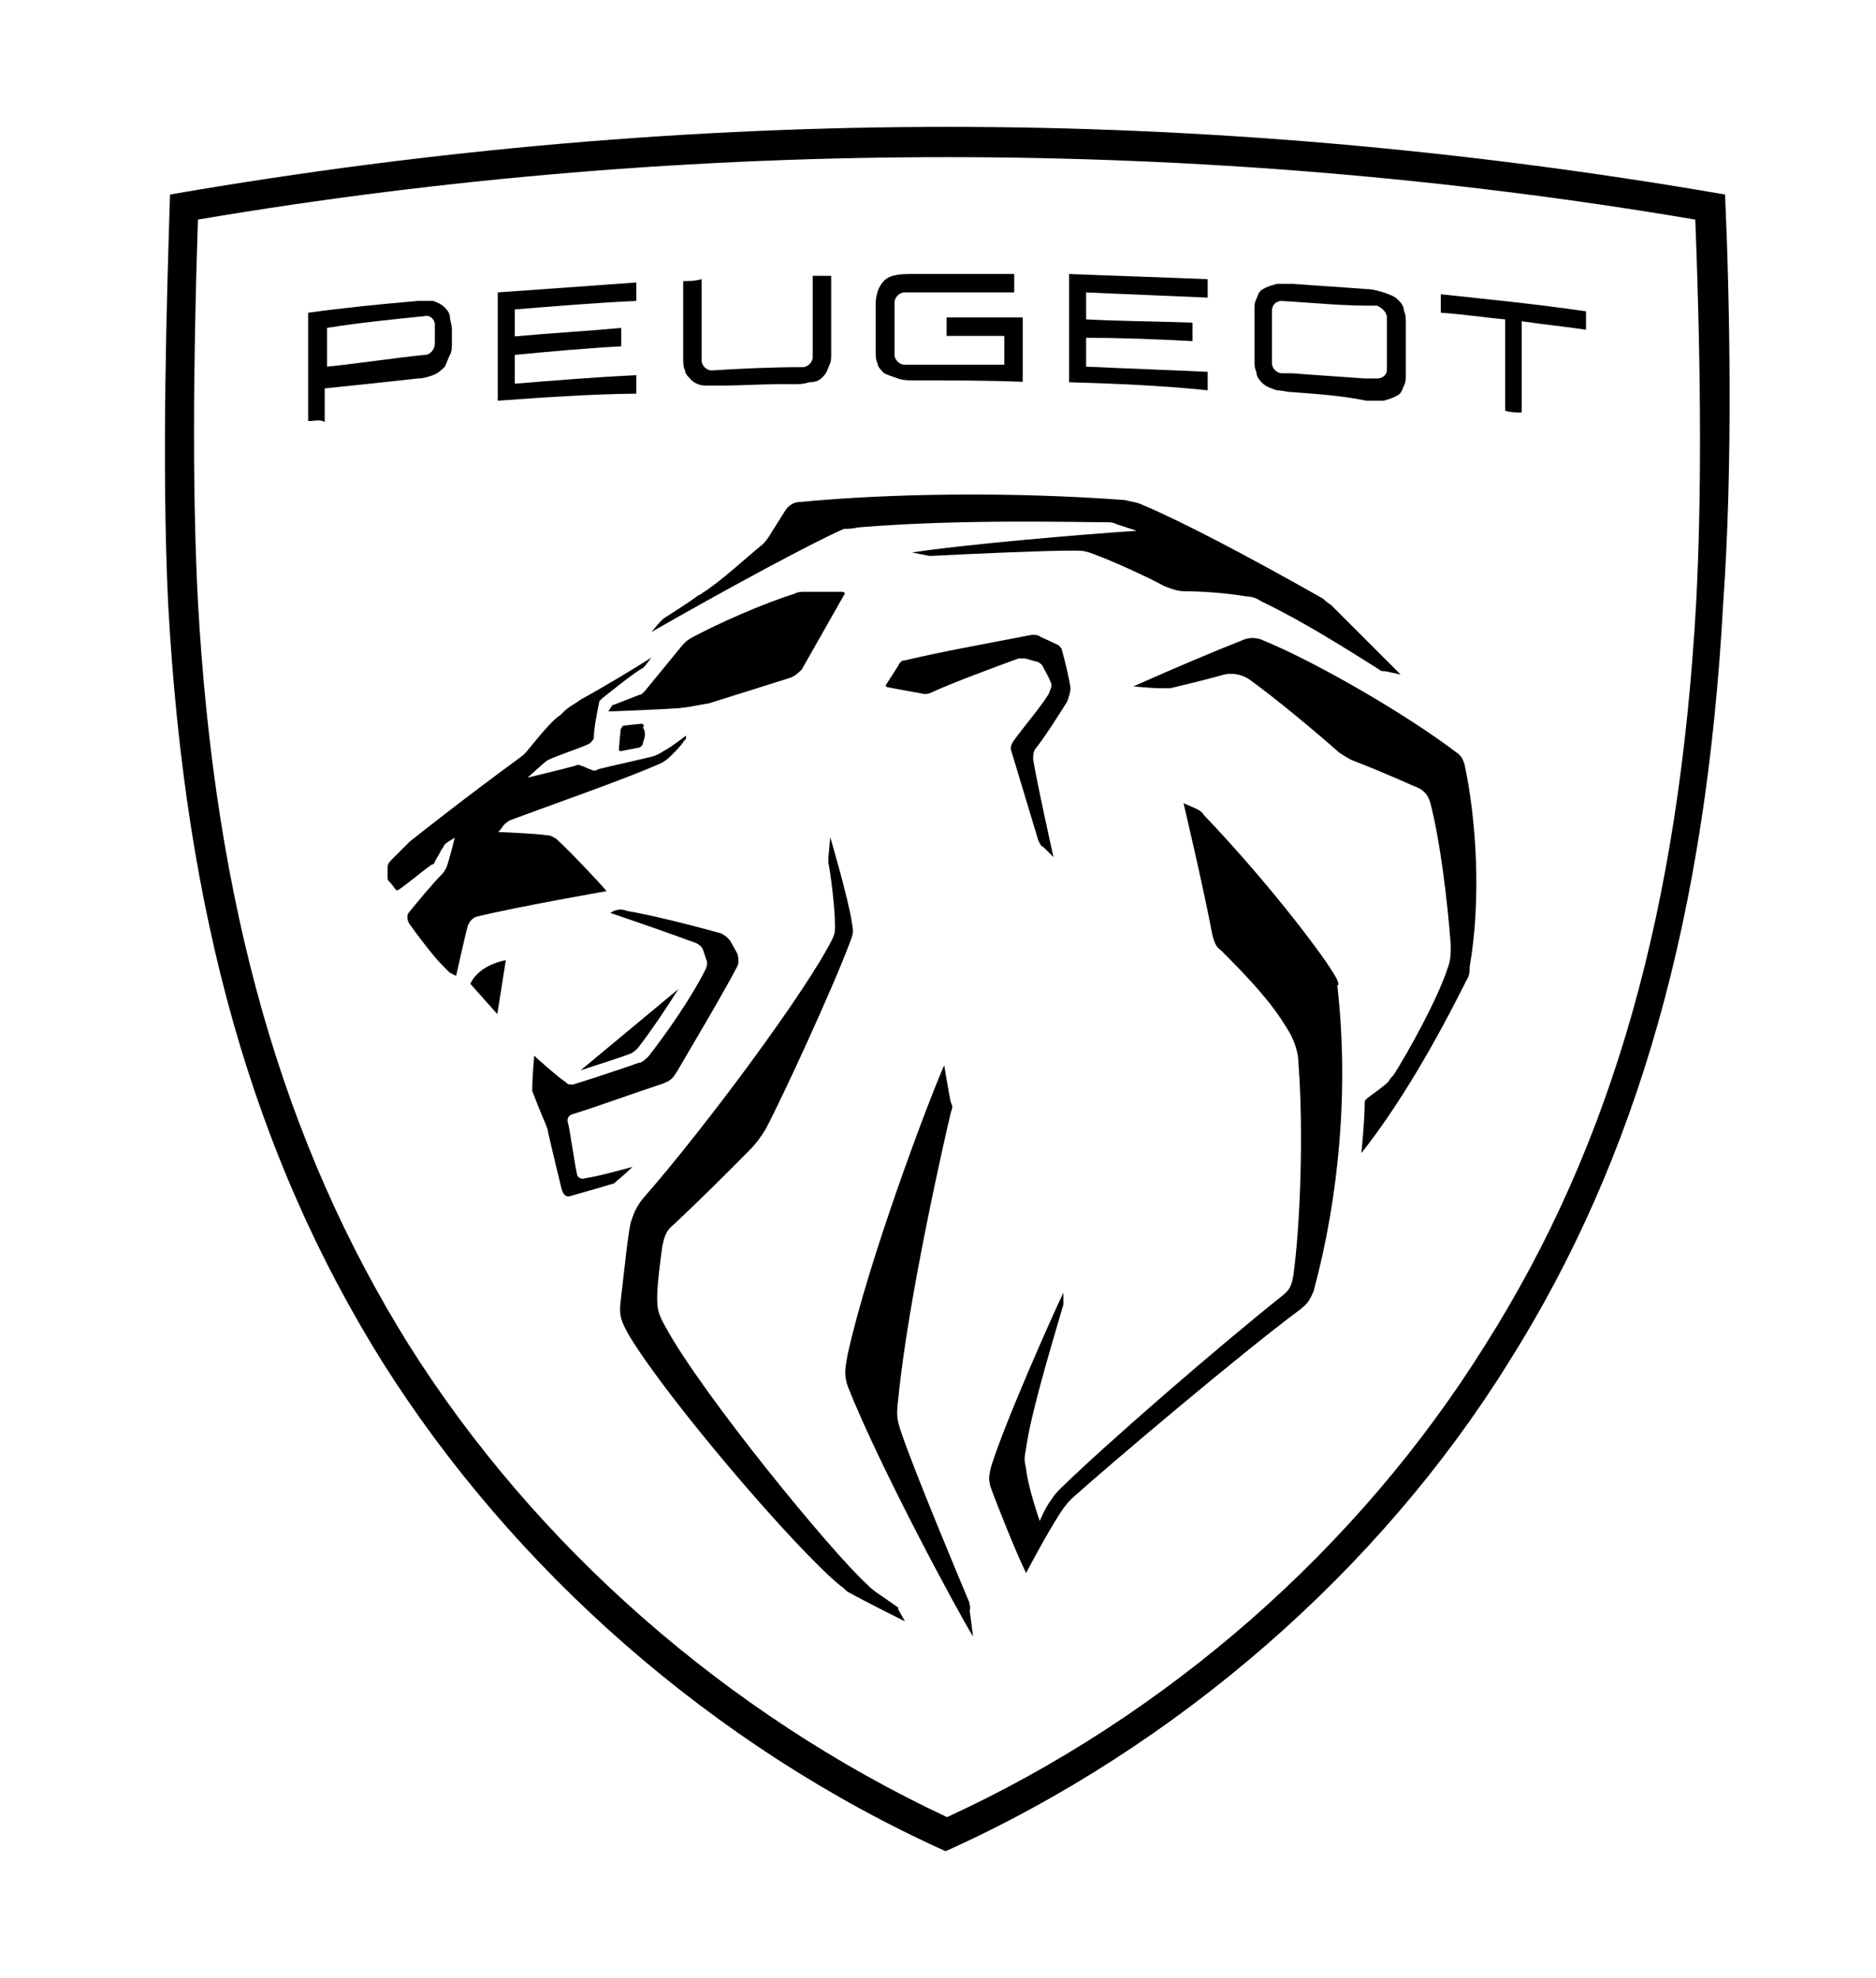 <?xml version="1.0" encoding="UTF-8"?>
<svg id="Layer_1" xmlns="http://www.w3.org/2000/svg" version="1.1" viewBox="0 0 142.618 150.382">
  <!-- Generator: Adobe Illustrator 29.5.1, SVG Export Plug-In . SVG Version: 2.1.0 Build 141)  -->
  <g>
    <path d="M44.494,89.574c-.396.143-.647-.144-.647-.396-.145-.647-.504-3.094-.647-3.738-.143-.396,0-.648.395-.756,1.653-.503,4.495-1.546,6.795-2.301.647-.253.756-.395,1.151-1.044.898-1.545,3.344-5.644,4.493-7.839.145-.252.145-.647,0-1.043l-.503-.898c-.145-.25-.647-.645-.898-.645-2.301-.649-5.393-1.402-6.94-1.654-.396-.145-.647-.145-1.043,0l-.252.142c2.193.756,4.1,1.404,6.545,2.303.251.143.395.252.503.502l.251.756c.145.252,0,.646-.143.898-1.044,2.048-2.841,4.638-4.243,6.436-.252.25-.504.503-.756.503-1.401.504-3.846,1.296-4.997,1.654-.252,0-.396,0-.502-.145-.756-.502-2.446-2.049-2.446-2.049,0,0-.144,1.654-.144,2.443v.252c.252.648.754,1.943,1.043,2.553,0,.145.144.251.144.504.252,1.151,1.043,4.386,1.043,4.386.143.504.395.648.755.504.504-.144,2.301-.647,3.092-.898.144,0,.251-.144.251-.144.504-.395,1.296-1.151,1.296-1.151,0,0-2.554.72-3.596.864Z"/>
    <path d="M48.484,79.687c.899-1.152,2.049-2.844,3.093-4.496l-7.443,6.184c1.15-.395,2.841-.897,3.848-1.293.251-.147.396-.288.503-.395Z"/>
    <path d="M48.737,55.022l-1.296.142c-.144,0-.144.145-.252.251l-.144,1.547c0,.144.144.144.144.144l1.295-.252c.144,0,.397-.144.397-.395.143-.396.251-.756,0-1.15.143-.181,0-.287-.144-.287Z"/>
    <path d="M35.757,74.795l2.049,2.301.648-4.1c-1.26.252-2.302.9-2.696,1.799Z"/>
    <path d="M101.553,74.293c-.756-1.402-4.89-6.941-10.032-12.332-.143-.252-.396-.397-.647-.504l-.899-.395s1.547,6.542,2.194,10.03c.144.505.252.899.647,1.151,2.303,2.301,3.849,3.99,4.998,5.896.503.754.898,1.795.898,2.695.396,5.143.145,12.332-.395,16.18-.143.755-.252,1.043-.9,1.546-4.996,3.991-13.122,11.038-16.717,14.524-.395.396-.503.505-.755.9-.504.646-.899,1.653-.899,1.653,0,0-.9-2.554-1.042-3.99-.145-.648-.145-.757,0-1.546.394-2.947,2.553-9.887,2.84-10.93v-.898c-.756,1.547-4.639,10.281-5.537,13.374-.145.646-.145.898,0,1.401.503,1.402,1.942,4.998,2.697,6.543,0,0,1.545-2.947,2.553-4.494.25-.393.503-.753.898-1.149,2.841-2.554,12.727-10.929,17.366-14.381.647-.504.754-.756,1.043-1.402,1.941-7.19,2.696-15.425,1.799-23.263.179.035.034-.359-.108-.611Z"/>
    <path d="M81.131,53.332c.144-.395.252-.757.252-1.043-.144-.899-.396-1.941-.648-2.84,0-.146-.144-.252-.252-.394l-1.402-.649c-.144-.142-.395-.142-.645-.142-3.346.647-6.94,1.293-9.638,1.938-.252,0-.396.147-.503.397l-.899,1.402c-.144.145,0,.252.145.252.646.143,2.192.397,2.696.504.25,0,.396,0,.646-.145,1.654-.754,4.495-1.797,6.544-2.553h.503l.899.252c.145,0,.252.143.396.252.251.504.503.898.648,1.295.144.252,0,.502-.145.899-.648,1.041-1.941,2.554-2.696,3.595-.144.254-.252.504-.144.756.503,1.653,1.547,5.142,2.049,6.794.144.252.144.396.396.504l.755.756s-1.293-5.789-1.546-7.443c0-.25,0-.502.144-.754.647-.791,1.798-2.588,2.445-3.631Z"/>
    <path d="M111.332,58.078c-.143-.396-.252-.646-.646-.898-3.738-2.842-10.534-6.796-14.635-8.487-.502-.252-1.149-.252-1.652,0-1.941.757-4.997,2.05-8.234,3.488,0,0,1.402.142,2.05.142h.756c1.042-.252,2.696-.646,4.098-1.041.646-.143,1.403,0,1.941.395,1.942,1.403,4.89,3.847,6.796,5.538.395.252.755.502,1.15.648,2.95,1.148,4.242,1.797,4.89,2.047.503.252.755.648.898,1.152.756,2.947,1.295,7.441,1.547,10.785,0,.648,0,1.148-.252,1.797-.754,2.301-2.948,6.291-4.099,8.091-.144.142-.252.252-.395.504-.397.396-1.151.898-1.655,1.295-.144.141-.144.25-.144.395,0,1.293-.252,3.738-.252,3.738,2.841-3.595,5.538-8.231,7.982-13.122.252-.396.252-.648.252-1.045.898-5.141.502-11.289-.397-15.422Z"/>
    <path d="M73.689,121.824c-.648-1.547-4.101-9.78-5.144-12.838-.397-1.148-.397-1.4-.251-2.693.755-7.695,3.596-20.062,3.991-21.718.143-.395.143-.503,0-.756-.144-.645-.503-2.839-.503-2.839-1.296,2.948-5.789,14.92-7.335,21.968-.252,1.295-.252,1.655,0,2.446,2.444,6.184,8.486,17.364,9.528,19.02l-.253-1.943c.072-.395-.034-.502-.034-.647Z"/>
    <path d="M68.295,122.22s-1.294-.898-1.653-1.15c-.36-.251-.505-.396-.757-.648-2.695-2.446-12.474-14.381-15.279-19.522-.503-.9-.647-1.295-.647-2.194,0-1.042.25-2.947.396-3.992.144-.645.251-1.149.899-1.652,1.653-1.545,4.241-4.1,5.645-5.537.647-.647.898-1.041,1.293-1.653,1.296-2.445,5.142-10.786,6.436-14.272.253-.649.253-.758.143-1.405-.251-1.796-1.653-6.544-1.653-6.544l-.143,1.547v.397c.143.646.502,3.344.502,4.746,0,.502,0,.647-.252,1.149-1.94,3.849-9.527,14.131-14.381,19.669-.503.648-.648,1.041-.899,1.797-.251,1.15-.503,3.846-.755,5.897-.144,1.149,0,1.545.647,2.696,2.948,4.891,12.728,16.322,16.072,19.02.252.145.396.397.647.505,1.15.647,4.241,2.191,4.241,2.191l-.503-.897v-.144Z"/>
    <path d="M53.877,53.475l6.185-1.942c.396-.143.647-.394.898-.647l3.201-5.646c.144-.142,0-.25-.145-.25h-2.84c-.252,0-.503,0-.756.143-2.444.756-5.896,2.303-7.837,3.344-.252.145-.396.252-.646.504l-2.949,3.595c-.144.145-.251.254-.396.254l-1.941.755c-.144,0-.144.144-.252.25l-.144.252s3.991-.145,5.394-.252c.971-.106,1.474-.25,2.229-.358Z"/>
    <path d="M65.204,40.099c7.693-.647,16.574-.395,18.769-.395.395,0,.647,0,.898.145l1.546.502c-3.848.252-13.232,1.043-17.079,1.654l1.295.252h.251c2.84-.145,8.342-.396,10.68-.396.646,0,.899,0,1.545.252,1.402.503,4.243,1.798,5.394,2.444.647.252,1.044.396,1.652.396,1.295,0,3.2.144,4.64.396.396,0,.755.143,1.15.397,2.949,1.401,6.436,3.595,8.881,5.141.144.144.252.144.502.144l1.151.252s-3.848-3.847-5.285-5.286c-.251-.142-.503-.395-.647-.504-5.646-3.199-10.787-5.895-13.628-7.082-.502-.252-.898-.252-1.399-.395-8.739-.648-17.871-.504-24.667.143-.503,0-.898.252-1.15.648-.252.395-.647,1.043-1.042,1.652-.145.252-.397.647-.648.898-1.294,1.041-3.2,2.842-4.639,3.74q-.145.142-.252.142c-.503.396-2.302,1.547-2.696,1.798q-.144.146-.251.253c-.145.145-.648.755-.648.755,5.394-3.092,12.225-6.796,14.634-7.839.251,0,.647,0,1.043-.107Z"/>
    <path d="M40,57.179q-.146.143-.252.252c-4.747,3.486-7.441,5.644-8.593,6.544-.395.395-.9.897-1.295,1.292-.396.397-.396.504-.396.756v.756q0,.145.144.252c.144.143.395.5.505.645h.142c.757-.502,1.655-1.293,2.554-1.939.144,0,.251-.145.251-.252.144-.252.396-.648.503-.898.145-.145.145-.252.253-.395.143-.147.755-.506.755-.506,0,0-.396,1.654-.647,2.303-.146.25-.252.395-.252.395-.756.754-1.941,2.191-2.554,2.947-.251.252-.145.647,0,.9.647.898,1.798,2.444,2.554,3.2.252.251.396.392.503.503.252.144.503.253.503.253,0,0,.647-2.951.898-3.849.145-.252.252-.504.648-.648,3.093-.755,9.889-1.941,9.889-1.941-.756-.899-3.093-3.345-3.848-3.993-.252-.143-.396-.25-.647-.25-.898-.145-3.739-.252-3.739-.252,0,0,.252-.252.395-.502.144-.145.251-.252.504-.396,3.487-1.293,8.233-2.949,10.93-4.098.647-.252.898-.395,1.401-.899.252-.252.647-.647.899-1.044l.143-.142v-.252s-1.15.899-1.653,1.15c-.396.252-.648.397-1.15.504-1.044.252-2.841.649-3.848.897-.252.147-.395.147-.647,0-.143,0-.503-.248-.647-.248q-.251-.145-.504,0c-.898.248-3.595.896-3.595.896,0,0,1.15-1.041,1.294-1.148q.144-.145.396-.254c.899-.395,2.05-.754,2.948-1.15.252-.143.252-.252.396-.395,0-.756.252-2.049.396-2.696,0-.252.144-.252.252-.396.503-.395,2.553-2.05,3.093-2.302l.143-.143.504-.648c-1.402.899-3.991,2.446-5.394,3.2-.504.396-.898.502-1.402,1.045l-.144.143c-.647.357-2.049,2.156-2.588,2.805Z"/>
  </g>
  <g>
    <path d="M37.841,30.463v-8.232c3.487-.252,7.084-.504,10.535-.754v1.4c-3.093.145-6.185.397-9.241.649v2.049c2.697-.25,5.394-.394,8.09-.646v1.4c-2.696.145-5.392.397-8.09.649v2.192c3.093-.251,6.185-.505,9.241-.647v1.403c-3.488.036-7.083.288-10.535.538Z"/>
    <path d="M23.425,32.009v-8.233c2.84-.396,5.536-.648,8.341-.9h1.15c.395.145.646.252.899.504.252.252.395.504.395.756s.144.502.144.897v1.045c0,.25,0,.647-.144.899-.144.252-.253.648-.395.898-.253.251-.504.505-.899.646-.396.143-.756.253-1.15.253-2.301.253-4.638.504-7.083.754v2.554c-.358-.216-.719-.072-1.258-.072ZM24.861,27.875c2.446-.25,4.999-.647,7.445-.898.395,0,.753-.397.753-.899v-1.402c0-.395-.396-.754-.753-.646-2.446.252-4.999.502-7.445.898v2.947Z"/>
    <path d="M98.353,29.816c-.504,0-.899-.143-1.295-.143-.395-.146-.755-.252-1.043-.505-.251-.251-.502-.505-.502-.897-.145-.252-.145-.646-.145-.898v-3.74c0-.396,0-.648.145-.898.143-.396.251-.648.502-.756.253-.145.504-.252,1.043-.395h1.295c1.798.143,3.738.25,5.536.395.504,0,.898.147,1.295.252.395.142.755.252,1.043.504.251.25.503.502.503.898.145.252.145.648.145,1.043v3.74c0,.395,0,.647-.145.897-.144.396-.252.648-.503.755-.252.146-.504.252-1.043.396h-1.295c-1.94-.396-3.738-.502-5.536-.647ZM97.455,22.877c-.396,0-.756.252-.756.756v3.992c0,.395.395.755.756.755h.791c1.798.142,3.595.25,5.536.395h.898c.397,0,.756-.253.756-.648v-3.989c0-.394-.396-.756-.756-.9-2.48.037-4.782-.215-7.226-.359Z"/>
    <path d="M114.425,31.219v-6.939c-1.654-.145-3.199-.396-4.89-.504v-1.404c3.738.397,7.336.756,11.038,1.297v1.4c-1.654-.252-3.199-.395-4.891-.646v6.939c-.359,0-.863,0-1.258-.144Z"/>
    <path d="M81.274,29.062v-8.232c3.488.143,7.083.25,10.536.395v1.4c-3.093-.143-6.186-.252-9.241-.395v2.051c2.697.143,5.393.143,8.09.25v1.402c-2.697-.144-5.392-.252-8.09-.252v2.193c3.093.145,6.185.251,9.241.396v1.402c-3.487-.361-6.94-.505-10.536-.611Z"/>
    <path d="M69.553,28.918c-.504,0-.898,0-1.294-.144-.396-.145-.755-.253-1.042-.395-.253-.254-.504-.505-.504-.755-.143-.252-.143-.648-.143-.9v-3.596c0-.756.251-1.402.647-1.795.395-.398,1.042-.504,2.049-.504h7.838v1.4h-8.341c-.395,0-.756.395-.756.754v3.992c0,.396.394.755.756.755h7.586v-2.193h-4.387v-1.401h5.787v4.891c-2.767-.109-5.5-.109-8.196-.109Z"/>
    <path d="M54.921,29.312h-1.295c-.397,0-.756-.144-1.042-.395-.252-.254-.505-.502-.505-.754-.142-.252-.142-.649-.142-.9v-5.896c.502,0,.896,0,1.401-.144v6.184c0,.397.396.756.755.756,2.301-.145,4.639-.252,6.939-.252.395,0,.754-.397.754-.756v-6.183h1.402v5.895c0,.396,0,.648-.144.9-.144.397-.251.648-.502.897-.253.254-.504.398-1.044.398-.396.145-.755.145-1.294.145-1.834-.038-3.632.105-5.285.105Z"/>
  </g>
  <path d="M131.143,14.788c-20.171-3.487-39.98-5.142-59.109-5.142s-38.938,1.654-59.108,5.142c-.253,8.089-.648,20.566-.144,31.101,1.294,23.659,6.435,41.887,16.322,57.706,9.889,15.678,25.061,29.16,42.786,37.142,17.726-7.981,33.042-21.464,42.786-37.142,9.888-15.674,15.028-34.047,16.323-57.706.754-10.534.503-23.012.144-31.101ZM128.95,45.746c-1.294,23.262-6.292,41.131-16.072,56.555-9.634,15.426-24.16,28.152-40.88,35.846-16.718-7.836-31.243-20.565-40.88-35.846-9.636-15.424-14.776-33.399-16.071-56.557-.396-7.586-.396-17.08,0-29.05,18.877-3.201,38.04-4.747,56.916-4.747s38.04,1.546,56.916,4.747c.466,11.97.466,21.464.071,29.052Z"/>
</svg>